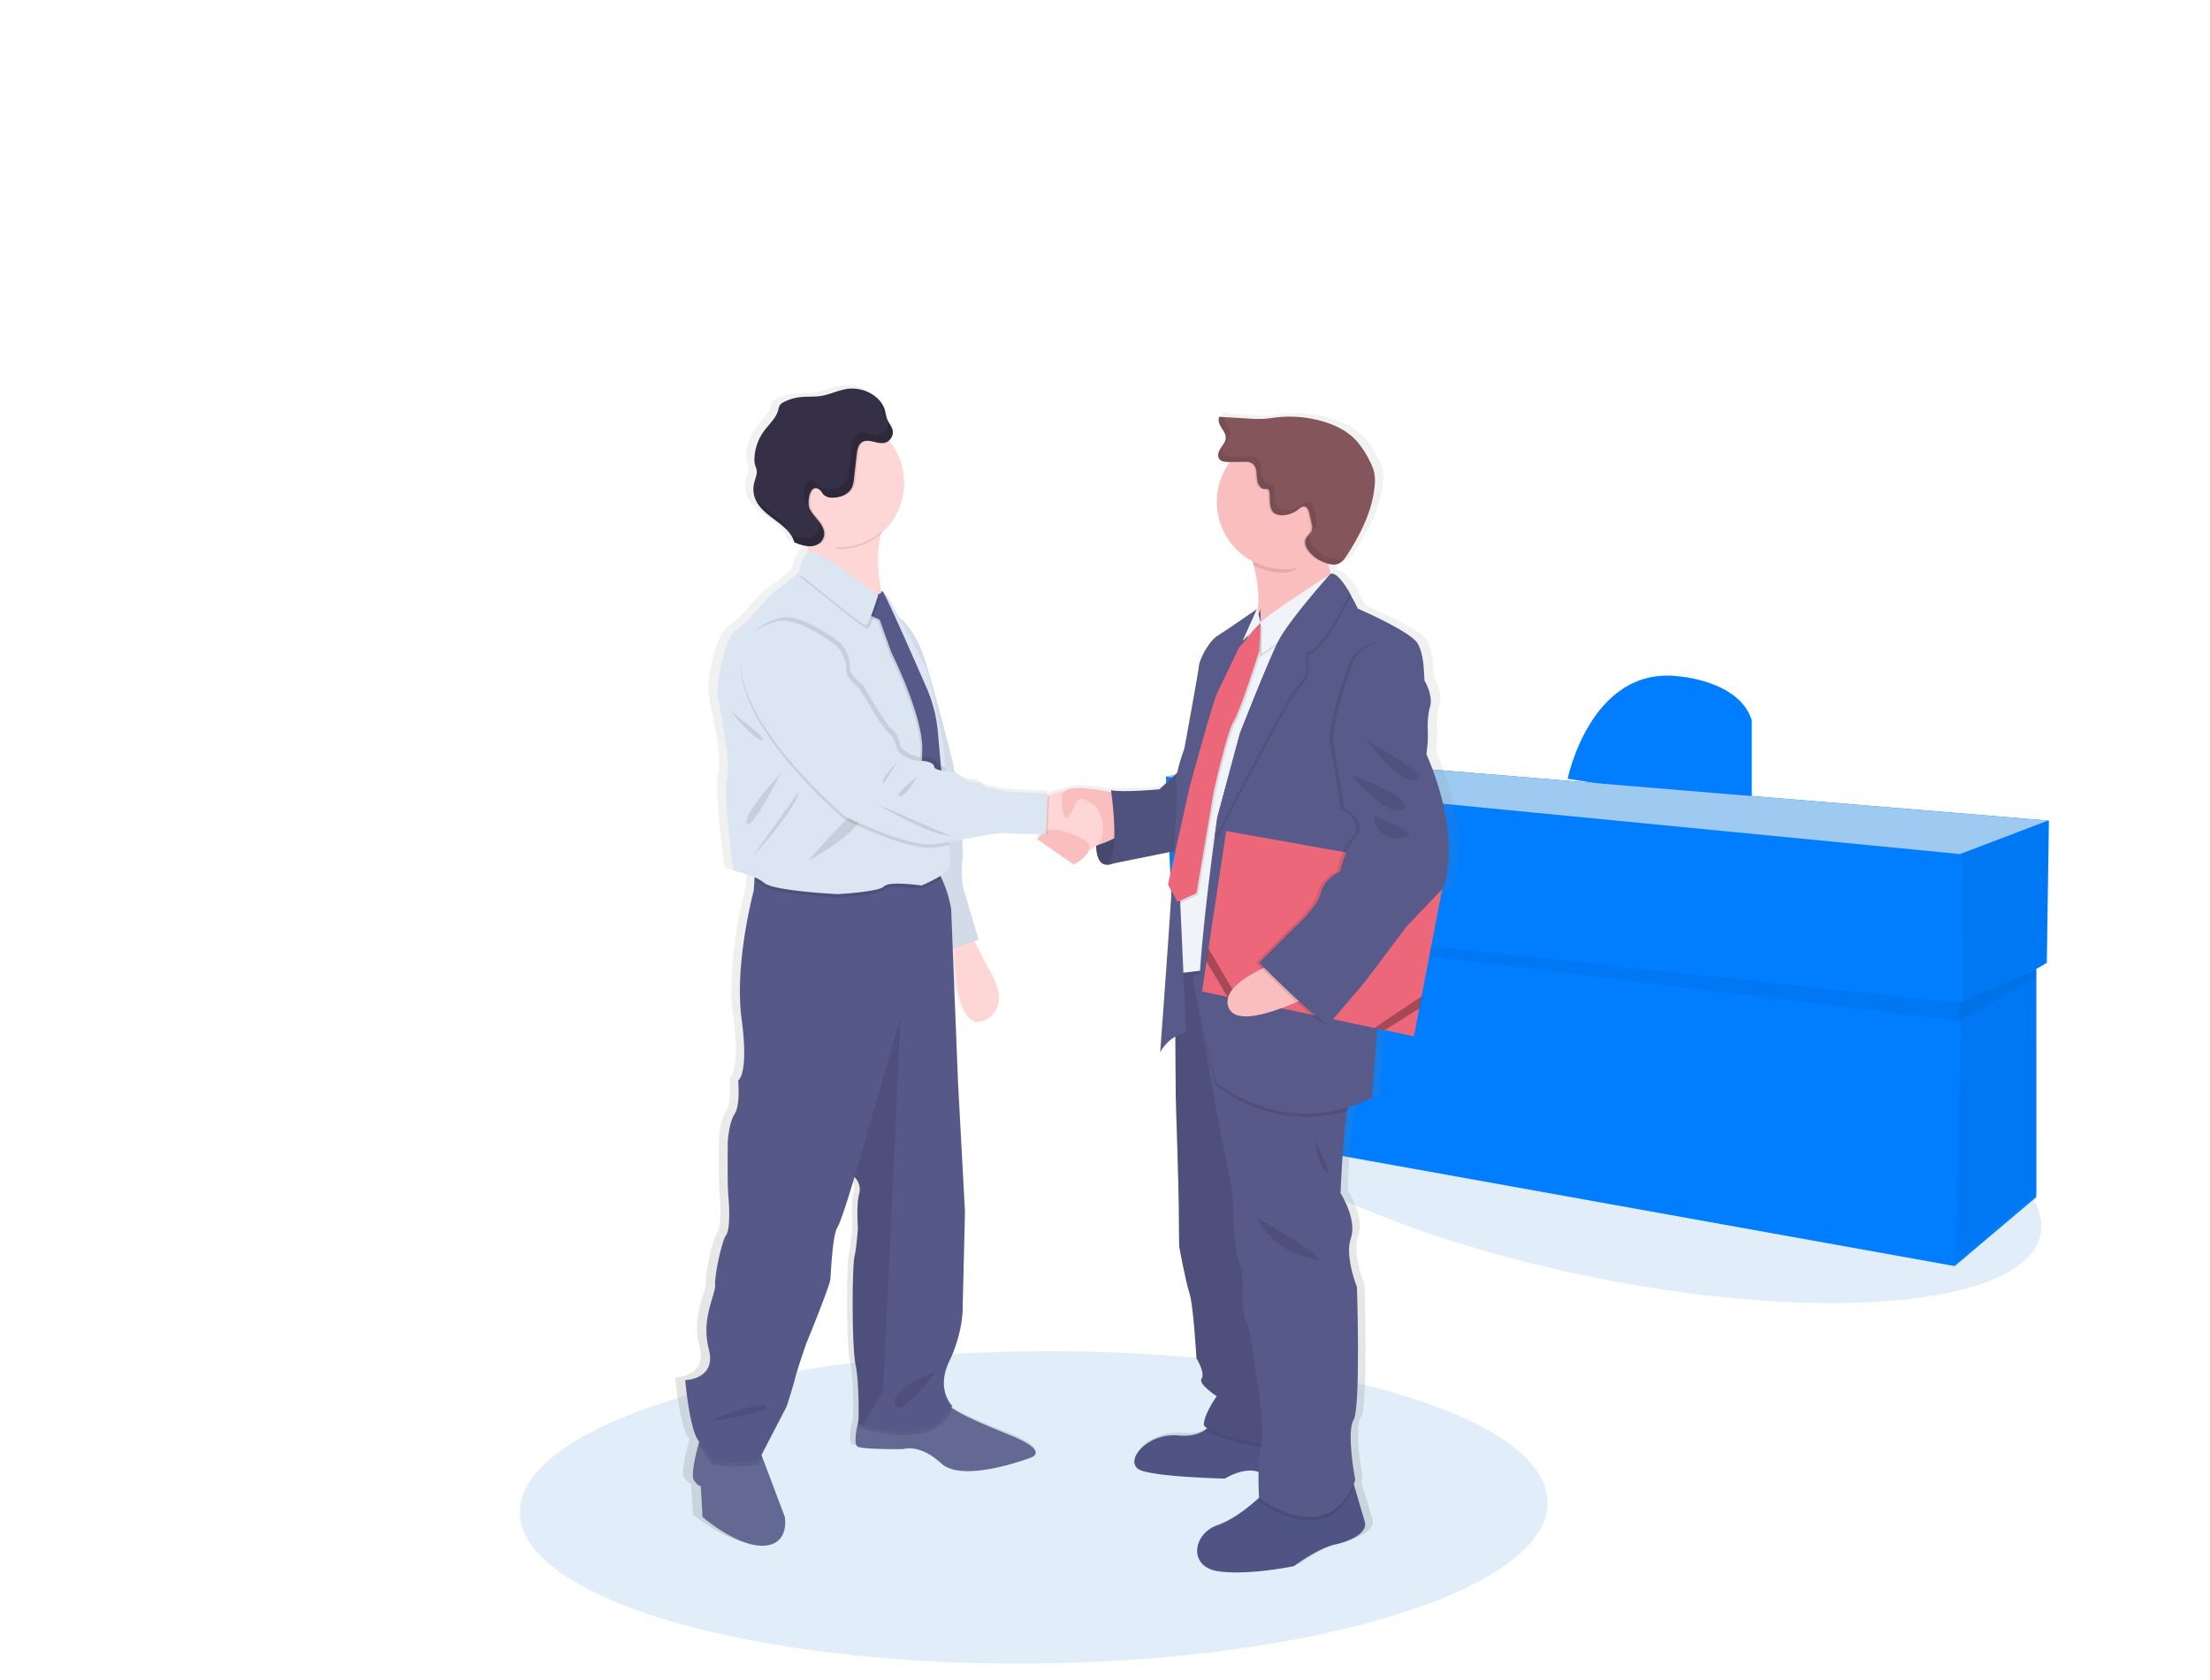<svg width="355" height="270" fill="none" xmlns="http://www.w3.org/2000/svg"><path d="M327.772 198.359c2.336-11.428-26.261-26.923-63.872-34.608-37.611-7.686-69.995-4.652-72.331 6.776-2.335 11.428 26.261 26.923 63.873 34.609 37.611 7.685 69.994 4.651 72.33-6.777zm-79.174 43.013c-.139-13.852-37.209-24.708-82.797-24.247-45.587.461-82.43 12.063-82.291 25.915.14 13.852 37.208 24.708 82.796 24.247 45.588-.461 82.432-12.063 82.292-25.915z" fill="#E1EEFA"/><path d="M251.818 125.133s3.697-18.145 17.812-16.464c0 0 9.755.669 11.761 7.055v14.113l-29.573-4.704z" fill="#007EFF"/><path d="M329.118 131.857l-125.696-10.42-16.131 3.361 1.008 22.515 1.099.133 1.252 33.81 123.342 22.177 13.11-11.09v-36.652l1.678-.985.338-22.849z" fill="#007EFF"/><path opacity=".05" d="M329.287 131.857l-.338 22.85-13.611 6.386-.17-23.861 14.119-5.375z" fill="#000"/><path opacity=".05" d="M327.102 155.714l.166 35.958-13.107 11.09.842-41.671 12.099-5.377z" fill="#000"/><path opacity=".05" d="M189.566 148.793l125.537 15.316.065-2.906-125.696-13.555.094 1.145z" fill="#000"/><path opacity=".05" d="M327.102 157.034v-1.32l-12.437 5.488v2.913l12.437-7.081z" fill="#000"/><path d="M187.122 124.798l16.131-3.361 125.696 10.42-14.115 5.374-127.712-12.433z" fill="#9ECAF2"/><path d="M234.129 132.774c-.702-6.171-3.482-12.059-3.482-12.059l.211-2.081s.046-1.04-.022-2.601c.007-.974.135-1.944.38-2.887.569-1.804-.712-4.022-.855-4.226-.143-.205.071-4.162-1.21-6.103-1.281-1.941-9.813-5.55-9.813-5.55s-.458-.959-1.105-2.08l.058-.114a12.223 12.223 0 00-1.951-2.63c-.523-.56-1.027-.878-1.434-.722a11.77 11.77 0 01-.377-1.649c.085.023.172.046.257.062.352.082.717.09 1.073.026.793-.179 1.32-.89 1.762-1.56 2.205-3.35 4.104-7.023 4.491-10.986a6.99 6.99 0 00-.114-2.426 8.169 8.169 0 00-.761-1.772 14.252 14.252 0 00-2.146-3.163c-1.519-1.6-3.613-2.579-5.765-3.157a19.96 19.96 0 00-7.446-.556c-.651.075-1.301.182-1.951.224a20.24 20.24 0 01-2.475-.042l-4.256-.247-.019-.065-.709-.042c-.28.556 0 1.216.348 1.736s.748 1.063.718 1.677c-.029.615-.474 1.109-.822 1.626-.348.517-.612 1.193-.264 1.7a.97.97 0 00.173.189c.367.38 1.008.423 1.564.416h.097a10.595 10.595 0 00-2.156 6.412 10.79 10.79 0 005.882 9.552c.062.21.124.429.182.65.645 2.284.876 4.664.683 7.029l-.074.163-.046-.173s-5.014 3.401-6.503 4.302c-1.489.9-2.985 3.953-3.057 4.785-.071.833-2.419 13.386-2.419 13.386a30.786 30.786 0 00-1.177 3.875l-2.995 2.631s-6.178.555-7.966.139l.052.345a26.954 26.954 0 00-4.799-.65 5.074 5.074 0 00-2.601.348l-.062.029-.049.023c-.941.128-1.861.386-2.731.767a5.446 5.446 0 00-.29.127l.02-.426-6.685-.345-3.415-.692s-1.209-.976-1.921-.833c-.712.143-2.205-.832-2.205-.832a5.934 5.934 0 00-1.099-.683c-.114-.787-.185-1.264-.185-1.264s-2.657-10.541-4.647-16.738c-1.333-4.139-3.251-6.177-4.383-7.065-.504-.878-.835-1.443-.835-1.443-.218-.761-1.415-2.475-1.721-2.517-.048-.078-.084-.117-.104-.117a.377.377 0 00-.191.03c-.56-2.784-.885-6.272-.03-9.312a10.277 10.277 0 003.753-7.92v-.277a10.235 10.235 0 00-2.416-6.6l-.111-.123a.833.833 0 00.085-.068 1.742 1.742 0 00.614-1.678c-.146-.624-.634-1.115-.884-1.707-.151-.455-.271-.92-.361-1.391a4.297 4.297 0 00-1.024-1.785l.048.13c-1.274-1.434-3.466-2.146-5.439-1.827-1.467.234-2.833.916-4.306 1.128-1.056.15-2.133.052-3.196.16a8.292 8.292 0 00-2.835.818c-.232.1-.438.25-.602.443-.151.257-.252.54-.299.835-.361 1.317-1.505 2.257-2.335 3.355a7.849 7.849 0 00-1.573 4.338c-.033.399.006.8.114 1.186.071.231.182.449.234.683.162.715-.212 1.427-.394 2.136a4.16 4.16 0 00.231 2.712c1.284 2.874 5.502 3.833 6.38 6.85a8.381 8.381 0 002.11.65c.058.3.11.602.153.907a.244.244 0 00-.056.033c-1.138 1.108-1.42 3.251-1.42 3.251l-.137.11c-.465.384-2.055 1.672-3.492 2.663-1.707 1.18-4.552 5.134-6.542 6.314-1.99 1.18-3.629 8.453-3.2 11.097.429 2.643 2.205 10.056 1.493 12.761-.713 2.705 1.066 15.05 1.066 15.05a18.11 18.11 0 013.486 1.034l-.036.539-.107 1.626s-3.223 11.652-1.99 20.623c1.232 8.97-.569 9.893-.569 9.893s.377 3.976-.569 5.365c-.947 1.388-1.138 4.437-1.138 4.437s-.095 6.844.094 8.779c.189 1.934.283 5.459-.381 6.291-.663.832-1.895 6.285-1.801 7.949.094 1.665-2.37 5.459-1.044 10.359 1.327 4.899-3.902 4.994-3.902 4.994s.667 7.477 2.088 9.617l.208.305c-.036.124-.071.254-.11.394-.537 1.95-1.272 5.029-.761 5.774.757 1.112 1.138.923 1.138.923l.283 4.994s5.69 4.809 10.053 4.627c4.364-.182 3.509-4.627 3.509-4.627l-3.717-9.637-.126-.325 4.129-7.803s1.138-3.42 1.421-4.623c.283-1.203 1.827-5.465 1.827-5.465s3.902-9.247 3.984-10.359c.081-1.112.38-7.117 1.138-8.323.757-1.206 2.845-8.128 2.845-8.128l.052.046a2.743 2.743 0 01.709 2.727c-.478 1.756-.192 5.362-.192 5.362s-.189 3.053-.569 4.626c-.381 1.574-.472 14.426.192 17.476.53 2.441.513 7.013.487 8.742-.445 1.837-.835 4.119-.11 4.389 1.235.465 7.495.371 7.495.371s2.653-.927 6.259 2.312c3.606 3.238 14.697-.924 14.697-.924s3.414-.926-3.32-3.605c-4.698-1.87-7.732-3.115-9.716-4.448.046-.088.095-.176.137-.27 0 0-2.751-2.601-.475-7.211s2.182-8.509 2.182-8.509l.38-15.537-1.138-20.626-.881-21.647.156-.052c.15 3.98.927 13.454 4.995 11.617 5.121-2.312.757-8.323.757-8.323l-2.298-4.481.686-.234-2.572-8.31a18.733 18.733 0 01-.098-4.899c.051-.954.031-1.91-.058-2.861 3.368-.589 6.594-1.213 7.172-1.07.683.166 4.504.198 6.006.205-.491.383-.884.764-.884.764l6.116 4.116s2.074-1.135 2.507-2.338a2.69 2.69 0 001.144-.611c.065 1.421.443 2.959 1.756 2.994.329.007.655-.057.956-.188l10.002-1.98-.858 5.361.598 1.063c-.302 4.523-.65 9.325-.956 13.548l-.14.923.072.017c-.475 6.502-.855 11.428-.855 11.428a5.987 5.987 0 012.494-2.507l.065 9.65s.5 15.258.5 17.339c0 2.08.069 6.726.069 6.726s1.069 5.687 1.707 7.559c.637 1.873 1.138 10.404 1.138 10.404s1.495 2.358.855 3.252c-.641.894 2.491 2.841 2.491 2.841s-1.994 2.705-2.137 4.51c-.016.208.189.429.56.65a6.3 6.3 0 01-.371.28c-.924.617-2.276 1.046-4.312.871-5.55-.488-9.462 4.646-6.048 5.686 3.414 1.041 13.657 1.249 13.657 1.249s3.102-1.935 5.528-1.063a59.158 59.158 0 00.081 4.148l-.029.023c-1.451 1.3-4.227 3.537-6.939 4.451-3.902 1.317-4.767 6.658.283 7.351 5.049.692 12.447-.832 12.447-.832s3.84-2.842 6.756-3.466c2.917-.624 5.408-2.013 4.91-3.677-.325-1.064-1.16-3.85-1.726-5.723-.033-.112-.065-.221-.098-.325.088-.195.176-.396.257-.604 0 0-1.492-7.768-.283-9.709 1.21-1.941.569-21.363.569-21.363s-2.065-4.923-.995-7.904c1.07-2.982-1.707-7.215-1.707-7.215s.303-8.482 1.115-13.209l.108-.586a26.71 26.71 0 003.967-1.531s.712-10.684 1.138-13.109c.042-.228.101-.595.172-1.073l.325-1.713.384-1.951 1.301-6.649 2.347-3.036 6.048-6.178s1.454-3.264.741-9.438zm-93.268-38.147l-.045.033a.44.44 0 01-.016-.072.265.265 0 00.061.04zm59.754 7.572l-.234.511.856-.852-1.161 1.3.39-.819.149-.14zm-5.774 11.932c-.225.595-.465 1.239-.716 1.909l.459-1.369.257-.54z" fill="url(#paint0_linear)"/><path d="M176.18 133.583s-.797 5.303 1.593 5.371c2.39.068 3.986-4.09 3.986-4.09l-.975-3.326-4.604 2.045z" fill="#585B8A"/><path opacity=".2" d="M176.18 133.583s-.797 5.303 1.593 5.371c2.39.068 3.986-4.09 3.986-4.09l-.975-3.326-4.604 2.045z" fill="#000"/><path d="M122.65 248.364c-4.253.185-9.8-4.62-9.8-4.62l-.276-4.991s-.368.186-1.109-.923c-.498-.744.218-3.83.741-5.771.254-.949.462-1.625.462-1.625l9.332 2.497.445 1.18 3.623 9.63s.832 4.438-3.418 4.623zm42.878-14.135s-10.812 4.159-14.307.924c-3.496-3.235-6.1-2.312-6.1-2.312s-6.1.094-7.303-.371c-.709-.269-.325-2.581.117-4.421.299-1.272.624-2.322.624-2.322s10.626-3.605 12.291-1.388a7.967 7.967 0 001.772 1.691c1.925 1.391 4.933 2.653 9.69 4.594 6.542 2.679 3.216 3.605 3.216 3.605z" fill="#636992"/><path d="M155.826 149.765l2.956 5.914s4.253 6.008-.739 8.316c-4.991 2.309-4.896-13.304-4.896-13.304l2.679-.926z" fill="#FFD6D6"/><path d="M143.44 98.48s3.236 1.48 5.177 7.67c1.941 6.19 4.529 16.728 4.529 16.728s1.756 11.919 1.477 14.877a19.16 19.16 0 00.094 4.897l2.494 8.316-4.991 1.756-7.671-29.385-1.109-24.858z" fill="#DCE6F2"/><path opacity=".05" d="M143.44 98.48s3.236 1.48 5.177 7.67c1.941 6.19 4.529 16.728 4.529 16.728s1.756 11.919 1.477 14.877a19.16 19.16 0 00.094 4.897l2.494 8.316-4.991 1.756-7.671-29.385-1.109-24.858z" fill="#000"/><path opacity=".1" d="M121.998 232.933l.446 1.18-.546 1.044c-2.127.923-7.395.185-7.395.185s-.975-1.238-2.308-3.277c.253-.949.462-1.626.462-1.626l9.341 2.494zm30.962-6.468c-2.695 6.106-11.858 3.84-14.404 3.076-.42-.127-.651-.211-.651-.211s.017-.498.023-1.281c.299-1.272.624-2.322.624-2.322s10.626-3.605 12.291-1.388a7.967 7.967 0 001.772 1.691c.102.155.218.301.345.435z" fill="#000"/><path d="M152.497 218.704c-2.218 4.617.465 7.208.465 7.208-2.696 6.103-11.859 3.84-14.405 3.072a11.33 11.33 0 01-.65-.208s.185-6.379-.462-9.428c-.647-3.05-.556-15.892-.185-17.463.371-1.57.553-4.623.553-4.623s-.277-3.602.185-5.358a2.767 2.767 0 00-.689-2.724l-.049-.049s-2.032 6.932-2.774 8.128c-.741 1.196-1.014 7.208-1.108 8.317-.095 1.108-3.883 10.352-3.883 10.352s-1.476 4.249-1.752 5.449c-.277 1.199-1.389 4.623-1.389 4.623l-4.454 8.596c-2.127.923-7.395.185-7.395.185s-1.014-1.3-2.402-3.42c-1.389-2.12-2.033-9.607-2.033-9.607s5.083-.095 3.788-4.991c-1.294-4.896 1.109-8.687 1.018-10.352-.091-1.664 1.109-7.114 1.756-7.946.647-.832.553-4.343.367-6.284-.185-1.941-.091-8.779-.091-8.779s.186-3.049 1.109-4.434c.924-1.386.556-5.362.556-5.362s1.753-.923.553-9.887c-1.2-8.963 1.951-20.606 1.951-20.606l.107-1.626.169-2.633s26.432-1.665 28.559.367a6.993 6.993 0 011.349 1.935 19.198 19.198 0 011.528 4.919l1.109 27.999 1.109 20.607-.371 15.524s.082 3.876-2.139 8.499z" fill="#565988"/><path opacity=".1" d="M144.661 163.443l-2.774 60.064-3.33 5.475c-.419-.124-.65-.208-.65-.208s.185-6.379-.462-9.429c-.647-3.05-.556-15.892-.185-17.462.371-1.571.553-4.624.553-4.624s-.277-3.602.185-5.358a2.767 2.767 0 00-.689-2.724l.045-.325 7.307-25.409zm-29.871 64.501s7.209-2.864 8.318-1.951c1.108.914-8.5 2.309-8.5 2.309l.182-.358zm35.583-7.58c-.277.095-7.3 2.601-6.653 5.267.647 2.666 6.653-5.267 6.653-5.267z" fill="#000"/><path d="M128.424 83.65s2.354 5.684 1.109 8.597c-1.246 2.913 13.445 7.901 13.445 7.901s-4.295-11.09-.137-17.33c4.159-6.239-14.417.833-14.417.833z" fill="#FFD6D6"/><path d="M214.441 248.179c-2.842.625-6.584 3.466-6.584 3.466s-7.209 1.525-12.132.832c-4.923-.692-4.087-6.031-.276-7.347 2.643-.911 5.352-3.157 6.766-4.445.625-.575.995-.975.995-.975l13.797-2.773s.224.77.536 1.833c.553 1.876 1.369 4.659 1.681 5.719.485 1.681-1.941 3.066-4.783 3.69zm-3.534-10.672s-5.824.624-8.25-.761c-2.425-1.385-5.891.832-5.891.832s-9.983-.208-13.309-1.248c-3.326-1.041.484-6.178 5.892-5.683 1.97.178 3.303-.254 4.204-.872a4.426 4.426 0 001.831-2.744l11.705.693 1.626 4.148 2.192 5.635z" fill="#505484"/><path opacity=".1" d="M208.894 233.765s-13.605-2.224-15.341-3.99a4.425 4.425 0 001.83-2.744l11.706.693 1.626 4.148.179 1.893z" fill="#000"/><path d="M188.724 155.935l.14 20.304s.484 15.248.484 17.329c0 2.081.069 6.72.069 6.72s1.04 5.683 1.665 7.556c.624 1.873 1.108 10.404 1.108 10.404s1.457 2.357.833 3.251c-.625.894 2.425 2.842 2.425 2.842s-1.951 2.705-2.077 4.506c-.127 1.801 15.523 4.36 15.523 4.36l-6.097-62.512-4.855-15.661-9.218.901z" fill="#575988"/><path opacity=".1" d="M188.724 155.935l.14 20.304s.484 15.248.484 17.329c0 2.081.069 6.72.069 6.72s1.04 5.683 1.665 7.556c.624 1.873 1.108 10.404 1.108 10.404s1.457 2.357.833 3.251c-.625.894 2.425 2.842 2.425 2.842s-1.951 2.705-2.077 4.506c-.127 1.801 15.523 4.36 15.523 4.36l-6.097-62.512-4.855-15.661-9.218.901zm28.82 82.851c-4.53 10.798-15.302 2.465-15.302 2.465s0-.208-.026-.566c.624-.575.995-.975.995-.975l13.796-2.773s.225.786.537 1.849z" fill="#000"/><path d="M217.699 237.853c-4.438 11.38-15.458 2.842-15.458 2.842s-.348-5.891.348-8.593-.764-10.814-.764-10.814-.833-7.208-1.593-8.869c-.761-1.662-.693-4.991-.693-5.267 0-.276.276-2.497-.348-4.022-.624-1.525-.975-5.267-.975-5.267s0-5.267-.625-8.385l-2.149-10.729-3.882-21.972 1.212-.208 21.731-3.81s4.09 20.808 2.702 22.94c-.299.469-.563 1.493-.781 2.813-.793 4.721-1.089 13.197-1.089 13.197s2.702 4.226 1.665 7.208c-1.037 2.981.975 7.9.975 7.9s.625 19.407-.556 21.348c-1.18 1.941.28 9.688.28 9.688z" fill="#575988"/><path d="M215.618 95.985s-19.685 13.86-15.25 6.928c2.39-3.733 1.951-8.486 1.015-12.075a28.533 28.533 0 00-1.951-5.296s16.726-7.114 14.508-.738a11.924 11.924 0 00-.65 4.63 12.357 12.357 0 002.328 6.55zm-35.442 31.743s-8.317-2.403-9.702-.046c-1.386 2.358.416 7.53 2.926 8.363 2.51.832 8.272-2.819 8.272-2.819l-1.496-5.498z" fill="#FBBEBE"/><path d="M189.697 123.641l-3.466 3.189s-6.032.553-7.765.137c0 0 1.597 10.673-.693 11.99l14.002-2.841-2.078-12.475z" fill="#585B8A"/><path opacity=".1" d="M189.697 123.641l-3.466 3.189s-6.032.553-7.765.137c0 0 1.597 10.673-.693 11.99l14.002-2.841-2.078-12.475zm-44.501-45.812a10.404 10.404 0 01-10.405 10.404c-5.339-2.566-10.405-4.653-10.405-10.404a10.41 10.41 0 0110.397-10.815 10.409 10.409 0 019.727 6.709 10.42 10.42 0 01.67 4.106h.016z" fill="#000"/><path d="M145.195 77.547a10.384 10.384 0 01-20.163 3.505 10.385 10.385 0 1120.163-3.505z" fill="#FFD6D6"/><path opacity=".1" d="M151.26 141.164a23.471 23.471 0 01-3.222 1.672s-5.267-.764-6.028.136c-.761.901-7.479 1.249-7.479 1.249s-10.259-.485-11.784-1.802a6.276 6.276 0 00-1.557-.923l.169-2.633s26.432-1.665 28.559.367a7.03 7.03 0 011.342 1.934z" fill="#000"/><path d="M152.545 139.302c-.209 1.177-4.507 2.978-4.507 2.978s-5.268-.761-6.029.14c-.76.9-7.478 1.248-7.478 1.248s-10.259-.488-11.784-1.804c-1.525-1.317-4.923-1.951-4.923-1.951s-1.733-12.335-1.037-15.037c.696-2.702-1.04-10.121-1.457-12.755-.416-2.633 1.177-9.909 3.119-11.086 1.941-1.177 4.714-5.13 6.376-6.308 1.401-.991 2.949-2.276 3.401-2.663l.133-.11s.28-2.15 1.389-3.251c1.109-1.103 11.296 7 11.296 7s.071.624.764-.553c.156-.264 1.499 1.674 1.733 2.493 0 0 5.544 9.705 5.892 11.705.348 1.999 1.801 8.525 2.078 10.118.071.409.188 1.847.325 3.771.026.377.048.777.078 1.193.205 3.193.426 7.27.559 10.352 0 .351.029.69.039 1.015.07 1.167.081 2.337.033 3.505z" fill="#DCE6F2"/><path opacity=".1" d="M117.347 114.28s3.811 4.643 5.059 4.643c1.249 0-5.059-4.643-5.059-4.643zm8.027 9.982s-6.24 6.792-5.407 8.04c.832 1.248 5.407-8.04 5.407-8.04zm-4.574 13.515s7.153-7.832 7.478-10.534l-7.478 10.534zm9.01.554s8.249-4.367 8.941-7.832c.693-3.466-8.941 7.832-8.941 7.832zm10.467-42.136l-1.145 2.77 1.906.9 1.873 5.235s5.163 10.326 4.955 15.697c-.208 5.371.936 13.444.936 13.444l2.979-.553-1.405-15.798a22.768 22.768 0 00-1.814-7.091c-2.38-5.449-6.809-15.508-7.089-15.508-.38 0-.113.14-.113.14l-1.083.764z" fill="#000"/><path d="M140.553 95.915l-1.144 2.773 1.908.901 1.87 5.235s5.163 10.326 4.955 15.697c-.208 5.371.937 13.443.937 13.443l2.982-.552-1.408-15.798a22.703 22.703 0 00-1.812-7.091c-2.38-5.452-6.808-15.508-7.085-15.508-.383 0-.117.14-.117.14l-1.086.76z" fill="#575989"/><path d="M174.307 136.647c-1.45-.111-4.929-1.869-6.311-2.601l-.585-.325.071-5.368a9.4 9.4 0 011.06-.536c1.847-.807 5.635-1.902 7.534 1.625 2.562 4.731.068 7.329-1.769 7.205z" fill="#FFD6D6"/><path opacity=".1" d="M142.841 70.97c-.148.094-.312.16-.484.199-1.206.263-2.578-.774-3.612-.108-.631.41-.778 1.259-.862 2.006l-.442 3.876a4.782 4.782 0 01-.287 1.336c-.51 1.167-1.911 1.717-3.189 1.697a1.904 1.904 0 01-1.376-.455c-.224-.227-.344-.546-.592-.754-1.625-1.362-2.12 1.977-1.69 2.926.689 1.55 3.137 3.046 2.11 5.017-.173.32-.435.583-.754.757a10.404 10.404 0 1111.178-16.497z" fill="#000"/><path d="M131.723 78.755c.243.205.367.523.591.751.381.327.875.49 1.376.455 1.278.02 2.679-.527 3.186-1.7.162-.428.26-.877.29-1.333l.442-3.876c.084-.748.227-1.596.862-2.006 1.034-.65 2.406.37 3.612.108a1.767 1.767 0 001.301-2.036c-.14-.62-.615-1.112-.859-1.703a11.065 11.065 0 01-.354-1.389c-.673-2.523-3.635-3.94-6.211-3.517-1.43.237-2.76.92-4.194 1.128-1.028.15-2.078.052-3.115.162-.964.1-1.901.376-2.764.816-.227.1-.427.252-.585.443a2.418 2.418 0 00-.293.832c-.348 1.3-1.466 2.26-2.276 3.355a7.992 7.992 0 00-1.541 4.328c-.032.399.005.8.11 1.186.069.228.176.449.228.683.159.712-.205 1.424-.384 2.133a4.266 4.266 0 00.228 2.711c1.248 2.871 5.362 3.83 6.217 6.844a6.824 6.824 0 002.419.65c.839.017 1.743-.344 2.133-1.089 1.024-1.95-1.421-3.466-2.11-5.013-.433-.953.052-4.289 1.691-2.923z" fill="#353045"/><path opacity=".1" d="M213.957 84.804a11.924 11.924 0 00-.65 4.63c-.501.425-1.047-.85-1.626-.52-1.587.916-3.421 3.098-5.385 3.098a10.787 10.787 0 01-4.9-1.174 28.462 28.462 0 00-1.951-5.296s16.73-7.114 14.512-.738z" fill="#000"/><path d="M217.097 80.646a10.816 10.816 0 01-21.422 2.11 10.812 10.812 0 014.599-11.102 10.813 10.813 0 0116.823 8.992z" fill="#FBBEBE"/><path d="M216.637 98.388s-2.036 2.218-2.312 2.4c-.277.182-6.178 25.034-6.282 25.324-.104.289-6.813 28.822-6.813 28.822l-11.4 1.396-.93-19.076 1.952-10.408 8.129-22.635s2.682-3.049 3.511-4.158c.83-1.109 11.183-7.764 11.183-7.764l1.768 3.645 1.194 2.454z" fill="#F0F3F7"/><path opacity=".1" d="M215.171 96.49l-12.752 9.13-.205-5.014c.832-1.108 11.182-7.76 11.182-7.76l1.775 3.644z" fill="#000"/><path d="M215.447 95.934l-12.753 9.129-.198-5.01c.832-1.112 11.182-7.764 11.182-7.764l1.769 3.645z" fill="#F0F3F7"/><path d="M202.496 97.938v2.114l-2.852 2.897 2.276-5.094s-4.877 3.397-6.34 4.298c-1.464.9-2.927 3.95-2.982 4.782-.055.832-2.358 13.376-2.358 13.376s-1.733 4.643-1.245 5.959c.488 1.317-2.634 42.832-2.634 42.832a6.18 6.18 0 014.169-3.196l-1.112-24.534s2.67-15.31 2.739-15.518c.068-.208 2.262-10.564 2.262-10.564l8.077-17.352z" fill="#585B8A"/><path opacity=".1" d="M202.776 100.33l-.221 4.552s-3.086 9.737-4.123 11.33c-1.038 1.593-3.251 11.504-3.251 11.504l-2.723 16.083-3.05 1.388-1.502-2.766 3.442-15.517s3.767-13.858 4.463-15.247l3.476-7.321 3.489-4.006z" fill="#000"/><path d="M202.495 100.055l-.218 4.551s-3.086 9.738-4.126 11.331c-1.041 1.593-3.203 11.315-3.203 11.315l-2.757 16.268-3.05 1.385-1.525-2.77 3.485-15.706s3.723-13.672 4.416-15.057l3.502-7.312 3.476-4.005z" fill="#ED677B"/><path d="M166.545 134.795l5.961 4.126s4.204-2.357 1.755-3.882c-2.448-1.525-4.62-1.756-5.407-1.756-.787 0-2.309 1.512-2.309 1.512zm4.453-7.627a.915.915 0 00-.433.784c0 1.265.144 4.613 1.204 3.102 1.3-1.85 1.063-3.512 3.049-2.312a11.701 11.701 0 013.187 2.926l-.553-3.973s-4.084-2.016-6.454-.527z" fill="#FBBEBE"/><path opacity=".1" d="M217.212 175.688c-.299.468-.563 1.492-.78 2.812-12.155 3.645-21.048-4.061-21.048-4.061a106.099 106.099 0 01-2.634-11.086c-.217-1.281-.169-3.765.033-6.795l21.73-3.811s4.087 20.792 2.699 22.941z" fill="#000"/><path d="M229.689 113.656c-.553 1.805-.345 5.475-.345 5.475l-4.991 23.565s-2.426 18.158-2.842 20.584c-.416 2.425-1.109 13.099-1.109 13.099-14.141 6.932-25.037-2.494-25.037-2.494a106.171 106.171 0 01-2.634-11.09c-.696-4.116 1.353-20.606 2.322-27.931.289-2.168.484-3.534.484-3.534l3.639-13.515s4.471-11.402 6.136-14.728c1.664-3.327 8.35-10.798 8.35-10.798.829-.526 2.155 1.333 3.141 3.027.744 1.281 1.3 2.471 1.3 2.471s8.318 3.602 9.563 5.527c1.245 1.925 1.041 5.891 1.18 6.099.14.209 1.399 2.442.843 4.243z" fill="#585B8A"/><path opacity=".1" d="M210.075 105.272s.624 3.674-.976 4.783c-1.544 1.073-13.042 23.679-13.757 25.09.289-2.172.484-3.538.484-3.538l3.639-13.512s4.474-11.402 6.136-14.731c1.661-3.329 8.353-10.797 8.353-10.797.829-.527 2.152 1.333 3.138 3.026-1.486 3.086-4.585 8.919-7.017 9.679z" fill="#000"/><path d="M232.248 139.838l-3.912 20.349v.003l-.374 1.948v.003l-.842 4.38-3.593-.761-1.674-.355-23.174-4.909-1.704-.361-3.889-.822.761-5.053.315-2.1 2.806-18.63 35.28 6.308z" fill="#ED677B"/><path opacity=".3" d="M198.85 160.478l-1.704-.36-3.361-5.65.316-2.1 4.749 8.11z" fill="#000"/><path d="M209.799 104.995s.621 3.674-.975 4.783c-1.597 1.108-13.039 23.675-13.764 25.086.289-2.168.485-3.534.485-3.534l3.638-13.515s4.471-11.402 6.136-14.728c1.665-3.327 8.35-10.798 8.35-10.798.829-.526 2.156 1.333 3.141 3.027-1.48 3.082-4.582 8.918-7.011 9.679z" fill="#585B8A"/><path d="M204.667 154.828s-9.218 3.326-7.209 7.276c2.01 3.951 14.902-3.049 14.902-3.049l-7.693-4.227z" fill="#FBBEBE"/><path opacity=".1" d="M211.251 183.172c0 .276.348 3.814 1.734 5.059 1.385 1.245-1.734-5.059-1.734-5.059zm-9.287 12.542s1.662 4.574 8.246 6.447c6.585 1.873-8.246-6.447-8.246-6.447zm15.134-115.066a10.804 10.804 0 01-5.42 9.373 5.766 5.766 0 01-1.626-1.355c-.471-.573-.839-1.353-.556-2.036.228-.55.829-.897.976-1.466a2.159 2.159 0 00-.052-1.047c-.121-.536-.234-1.073-.351-1.606-.101-.455-.28-.992-.732-1.102-.452-.11-.829.266-1.184.546-.868.686-2.533 1.151-3.576.588-1.044-.562-.751-2.444-.921-3.462a.607.607 0 00-.227-.459.95.95 0 00-.472-.032c-.562 0-1.014-.504-1.177-1.044a8.976 8.976 0 01-.188-1.674c-.062-.563-.267-1.157-.748-1.447a2.314 2.314 0 00-1.233-.201l-2.038.022a10.813 10.813 0 0117.449.082 10.815 10.815 0 012.06 6.33l.016-.01z" fill="#000"/><path d="M208.442 81.954c.355-.28.745-.65 1.184-.543.439.108.627.65.728 1.1l.351 1.602c.104.34.123.7.056 1.05-.166.572-.764.917-.995 1.466-.283.683.087 1.463.556 2.032a5.854 5.854 0 003.346 2c.342.082.698.09 1.043.023.774-.18 1.301-.891 1.717-1.558 2.149-3.348 4-7.019 4.377-10.979a7.045 7.045 0 00-.111-2.422 8.13 8.13 0 00-.741-1.772 14.334 14.334 0 00-2.091-3.164c-1.479-1.593-3.521-2.571-5.619-3.15a19.03 19.03 0 00-7.254-.569c-.65.075-1.274.182-1.915.224-.804.038-1.61.025-2.413-.039l-4.786-.286c-.273.556 0 1.216.325 1.736s.728 1.06.702 1.678c-.026.618-.465 1.106-.803 1.626-.338.52-.595 1.193-.257 1.7.339.507 1.028.54 1.626.533l2.413-.026c.42-.043.844.03 1.226.212.481.289.686.887.748 1.446.013.563.076 1.123.188 1.675.166.54.615 1.05 1.177 1.043a.879.879 0 01.472.036.593.593 0 01.227.455c.169 1.018-.143 2.897.921 3.463 1.063.566 2.734.094 3.602-.592z" fill="#85555C"/><path opacity=".1" d="M222.187 103.31a5.301 5.301 0 00-5.576 3.56c-1.301 3.703-3.47 10.384-2.927 13.024.764 3.743 1.665 9.982 1.665 9.982s3.951 2.276 1.951 4.571-2.565 5.547-2.565 5.547-2.566 1.108-3.119 3.465c-.552 2.358-4.298 5.612-4.298 5.612l-5.612 5.615s9.286 9.428 11.159 9.91l5.752-6.724 6.793-9.009 5.891-6.177s1.386-3.252.693-9.429c-.693-6.177-3.398-12.059-3.398-12.059l.208-2.081s.637-14.906-6.617-15.807z" fill="#000"/><path d="M222.74 103.311a5.3 5.3 0 00-5.57 3.56c-1.301 3.703-3.47 10.385-2.927 13.025.761 3.742 1.662 9.981 1.662 9.981s3.95 2.276 1.951 4.571c-2 2.296-2.562 5.547-2.562 5.547s-2.566 1.109-3.122 3.466-4.295 5.611-4.295 5.611l-5.616 5.615s9.287 9.429 11.16 9.91l5.752-6.724 6.776-9.009 5.892-6.177s1.388-3.251.692-9.429c-.695-6.177-3.394-12.059-3.394-12.059l.208-2.08s.647-14.907-6.607-15.808z" fill="#585B8A"/><path opacity=".1" d="M216.936 124.402s5.891 7.205 8.389 5.612c2.497-1.593-8.389-5.612-8.389-5.612zm2.217-5.547c.624.209 5.755 7.348 8.389 6.503 2.634-.845-8.389-6.503-8.389-6.503zm1.456 12.265s.348 4.09 4.575 3.534-4.575-3.534-4.575-3.534zM201.93 98.132l-2.286 5.095 2.855-2.897-.569-2.198z" fill="#000"/><path d="M201.93 97.855l-2.286 5.094 2.855-2.897-.569-2.198z" fill="#F0F3F7"/><path opacity=".3" d="M228.417 160.052l-.374 1.947v.003l-5.598 3.522-1.674-.354 7.646-5.118z" fill="#000"/><path opacity=".1" d="M152.502 135.811c-.858.143-1.691.273-2.452.37-4.227.556-14.28-4.434-14.28-4.434s-12.269-10.258-15.803-19.96c-3.535-9.701 4.227-11.158 4.227-11.158 2.926-1.664 9.29 2.978 10.19 3.742.901.764 1.665 2.702 1.594 3.951-.072 1.248 2.081 2.841 2.081 2.841s3.674 6.376 4.575 7.068c.9.693 1.108 1.317 1.385 2.497.276 1.181 2.702 2.149 3.742 2.078 1.041-.072 2.276.348 2.276.9 0 .446 1.018.667 1.854.738.247 3.554.491 8.21.611 11.367z" fill="#000"/><path opacity=".1" d="M152.463 134.796a72.15 72.15 0 01-1.86.276c-4.227.556-14.277-4.435-14.277-4.435s-12.268-10.257-15.803-19.959c-3.534-9.702 4.227-11.158 4.227-11.158 2.927-1.665 9.287 2.978 10.187 3.742.901.764 1.665 2.702 1.597 3.95-.068 1.249 2.078 2.842 2.078 2.842s3.674 6.375 4.575 7.068c.9.693 1.108 1.317 1.388 2.497.28 1.18 2.702 2.146 3.743 2.077 1.04-.068 2.276.348 2.276.901 0 .325.578.543 1.222.65.026.377.049.777.078 1.194.215 3.195.436 7.273.569 10.355zm16.079-6.982l-.263 6.23h-.283l-.585-.325.071-5.368c.342-.201.696-.38 1.06-.537z" fill="#000"/><path d="M124.194 100.072s-7.762 1.457-4.227 11.159c3.534 9.701 15.803 19.962 15.803 19.962s10.05 4.988 14.28 4.435c4.231-.553 10.672-2.009 11.505-1.801.832.208 6.447.208 6.447.208l.277-6.503-6.503-.348-3.327-.692s-1.18-.975-1.873-.832c-.692.143-2.146-.833-2.146-.833s-1.112-.9-1.951-.9-2.425-.208-2.425-.761-1.249-.975-2.276-.901c-1.028.075-3.483-.9-3.769-2.093-.286-1.194-.484-1.802-1.385-2.494-.901-.693-4.575-7.072-4.575-7.072s-2.149-1.593-2.081-2.838c.068-1.245-.693-3.189-1.593-3.953-.901-.764-7.274-5.404-10.181-3.743z" fill="#DCE6F2"/><path opacity=".1" d="M144.16 122.389s-2.982 2.981-2.221 3.534l2.221-3.534zm3.186 2.357s-3.882 2.981-2.842 3.19c1.041.208 2.842-3.19 2.842-3.19zm-6.587 4.422c.556.28 8.802 5.202 11.923 5.13l-11.923-5.13zm.558-32.905s-1.456 4.783-2.013 4.783c-.435 0-7.751-5.924-10.804-8.414l.133-.11s.276-2.15 1.385-3.252c1.109-1.102 11.299 6.993 11.299 6.993z" fill="#000"/><path d="M141.038 95.706s-1.454 4.782-2.01 4.782c-.439 0-7.755-5.923-10.808-8.414l.134-.11s.279-2.15 1.388-3.251c1.109-1.103 11.296 6.993 11.296 6.993z" fill="#DCE6F2"/><path opacity=".15" d="M121.409 80.252c.975 2.227 3.661 3.306 5.218 5.082-.926-2.182-3.635-3.252-5.218-5.082zm9.939 5.13c-.387.745-1.301 1.106-2.133 1.09a6.228 6.228 0 01-2.14-.547c.245.361.432.758.553 1.177a6.793 6.793 0 002.419.65c.842.02 1.746-.341 2.133-1.089.621-1.187-.026-2.201-.783-3.16a2.06 2.06 0 01-.049 1.88zm12.067-16.295c-.139-.624-.614-1.115-.858-1.704-.149-.455-.268-.92-.354-1.391a4.316 4.316 0 00-.999-1.785c.066.16.121.324.166.491.091.473.213.94.364 1.398.244.588.719 1.08.859 1.704a1.766 1.766 0 01-1.301 2.035c-1.203.263-2.575-.777-3.609-.107-.634.406-.78 1.255-.865 2.002-.145 1.3-.293 2.594-.442 3.88-.03.455-.126.904-.286 1.332-.511 1.17-1.912 1.72-3.19 1.7a1.915 1.915 0 01-1.372-.455 9.212 9.212 0 00-.595-.754c-1.626-1.366-2.12 1.973-1.691 2.926.215.429.481.83.793 1.193-.357-1.073.143-4.161 1.73-2.838.212.24.409.492.592.754a1.93 1.93 0 001.375.456c1.278.019 2.68-.53 3.19-1.7.161-.43.257-.88.286-1.337l.442-3.876c.085-.747.231-1.596.862-2.002 1.037-.67 2.409.37 3.613.104a1.765 1.765 0 001.29-2.026z" fill="#000"/><path opacity=".1" d="M215.404 89.854a2.515 2.515 0 01-1.044-.026 5.85 5.85 0 01-3.342-1.996c-.472-.572-.842-1.352-.556-2.035.227-.55.826-.894.975-1.466.068-.35.049-.71-.055-1.05l-.351-1.603c-.101-.456-.277-.992-.729-1.1-.452-.107-.829.264-1.183.544-.868.686-2.536 1.154-3.577.588-1.04-.566-.751-2.445-.92-3.462a.615.615 0 00-.228-.456.925.925 0 00-.474-.035c-.563 0-1.012-.504-1.178-1.044a9.326 9.326 0 01-.185-1.674c-.065-.56-.267-1.158-.751-1.447a2.34 2.34 0 00-1.226-.212l-2.413.026c-.595 0-1.3-.039-1.625-.533-.325-.494-.085-1.196.257-1.7.341-.504.773-1.005.803-1.626.029-.62-.374-1.157-.703-1.677a3.017 3.017 0 01-.409-.93l-.693-.043c-.27.553 0 1.213.325 1.737.325.523.732 1.06.703 1.674-.03.614-.462 1.109-.804 1.626-.341.517-.591 1.193-.253 1.7.338.507 1.024.543 1.626.537l2.412-.03c.421-.04.844.034 1.226.215.485.29.689.887.751 1.447.011.562.074 1.123.189 1.674.162.536.614 1.05 1.177 1.04a.95.95 0 01.471.036.606.606 0 01.228.459c.169 1.014-.143 2.896.92 3.462 1.063.566 2.722.098 3.577-.588.354-.28.748-.65 1.187-.547.439.105.627.65.725 1.1l.354 1.606c.103.34.121.7.052 1.05-.162.569-.764.916-.991 1.463-.283.682.084 1.466.556 2.035a5.85 5.85 0 003.365 1.996c.342.082.698.09 1.044.026a2.45 2.45 0 001.352-1.027 1.797 1.797 0 01-.585.266z" fill="#000"/><defs><linearGradient id="paint0_linear" x1="171.4" y1="252.247" x2="171.4" y2="61.887" gradientUnits="userSpaceOnUse"><stop stop-color="gray" stop-opacity=".25"/><stop offset=".54" stop-color="gray" stop-opacity=".12"/><stop offset="1" stop-color="gray" stop-opacity=".1"/></linearGradient></defs></svg>